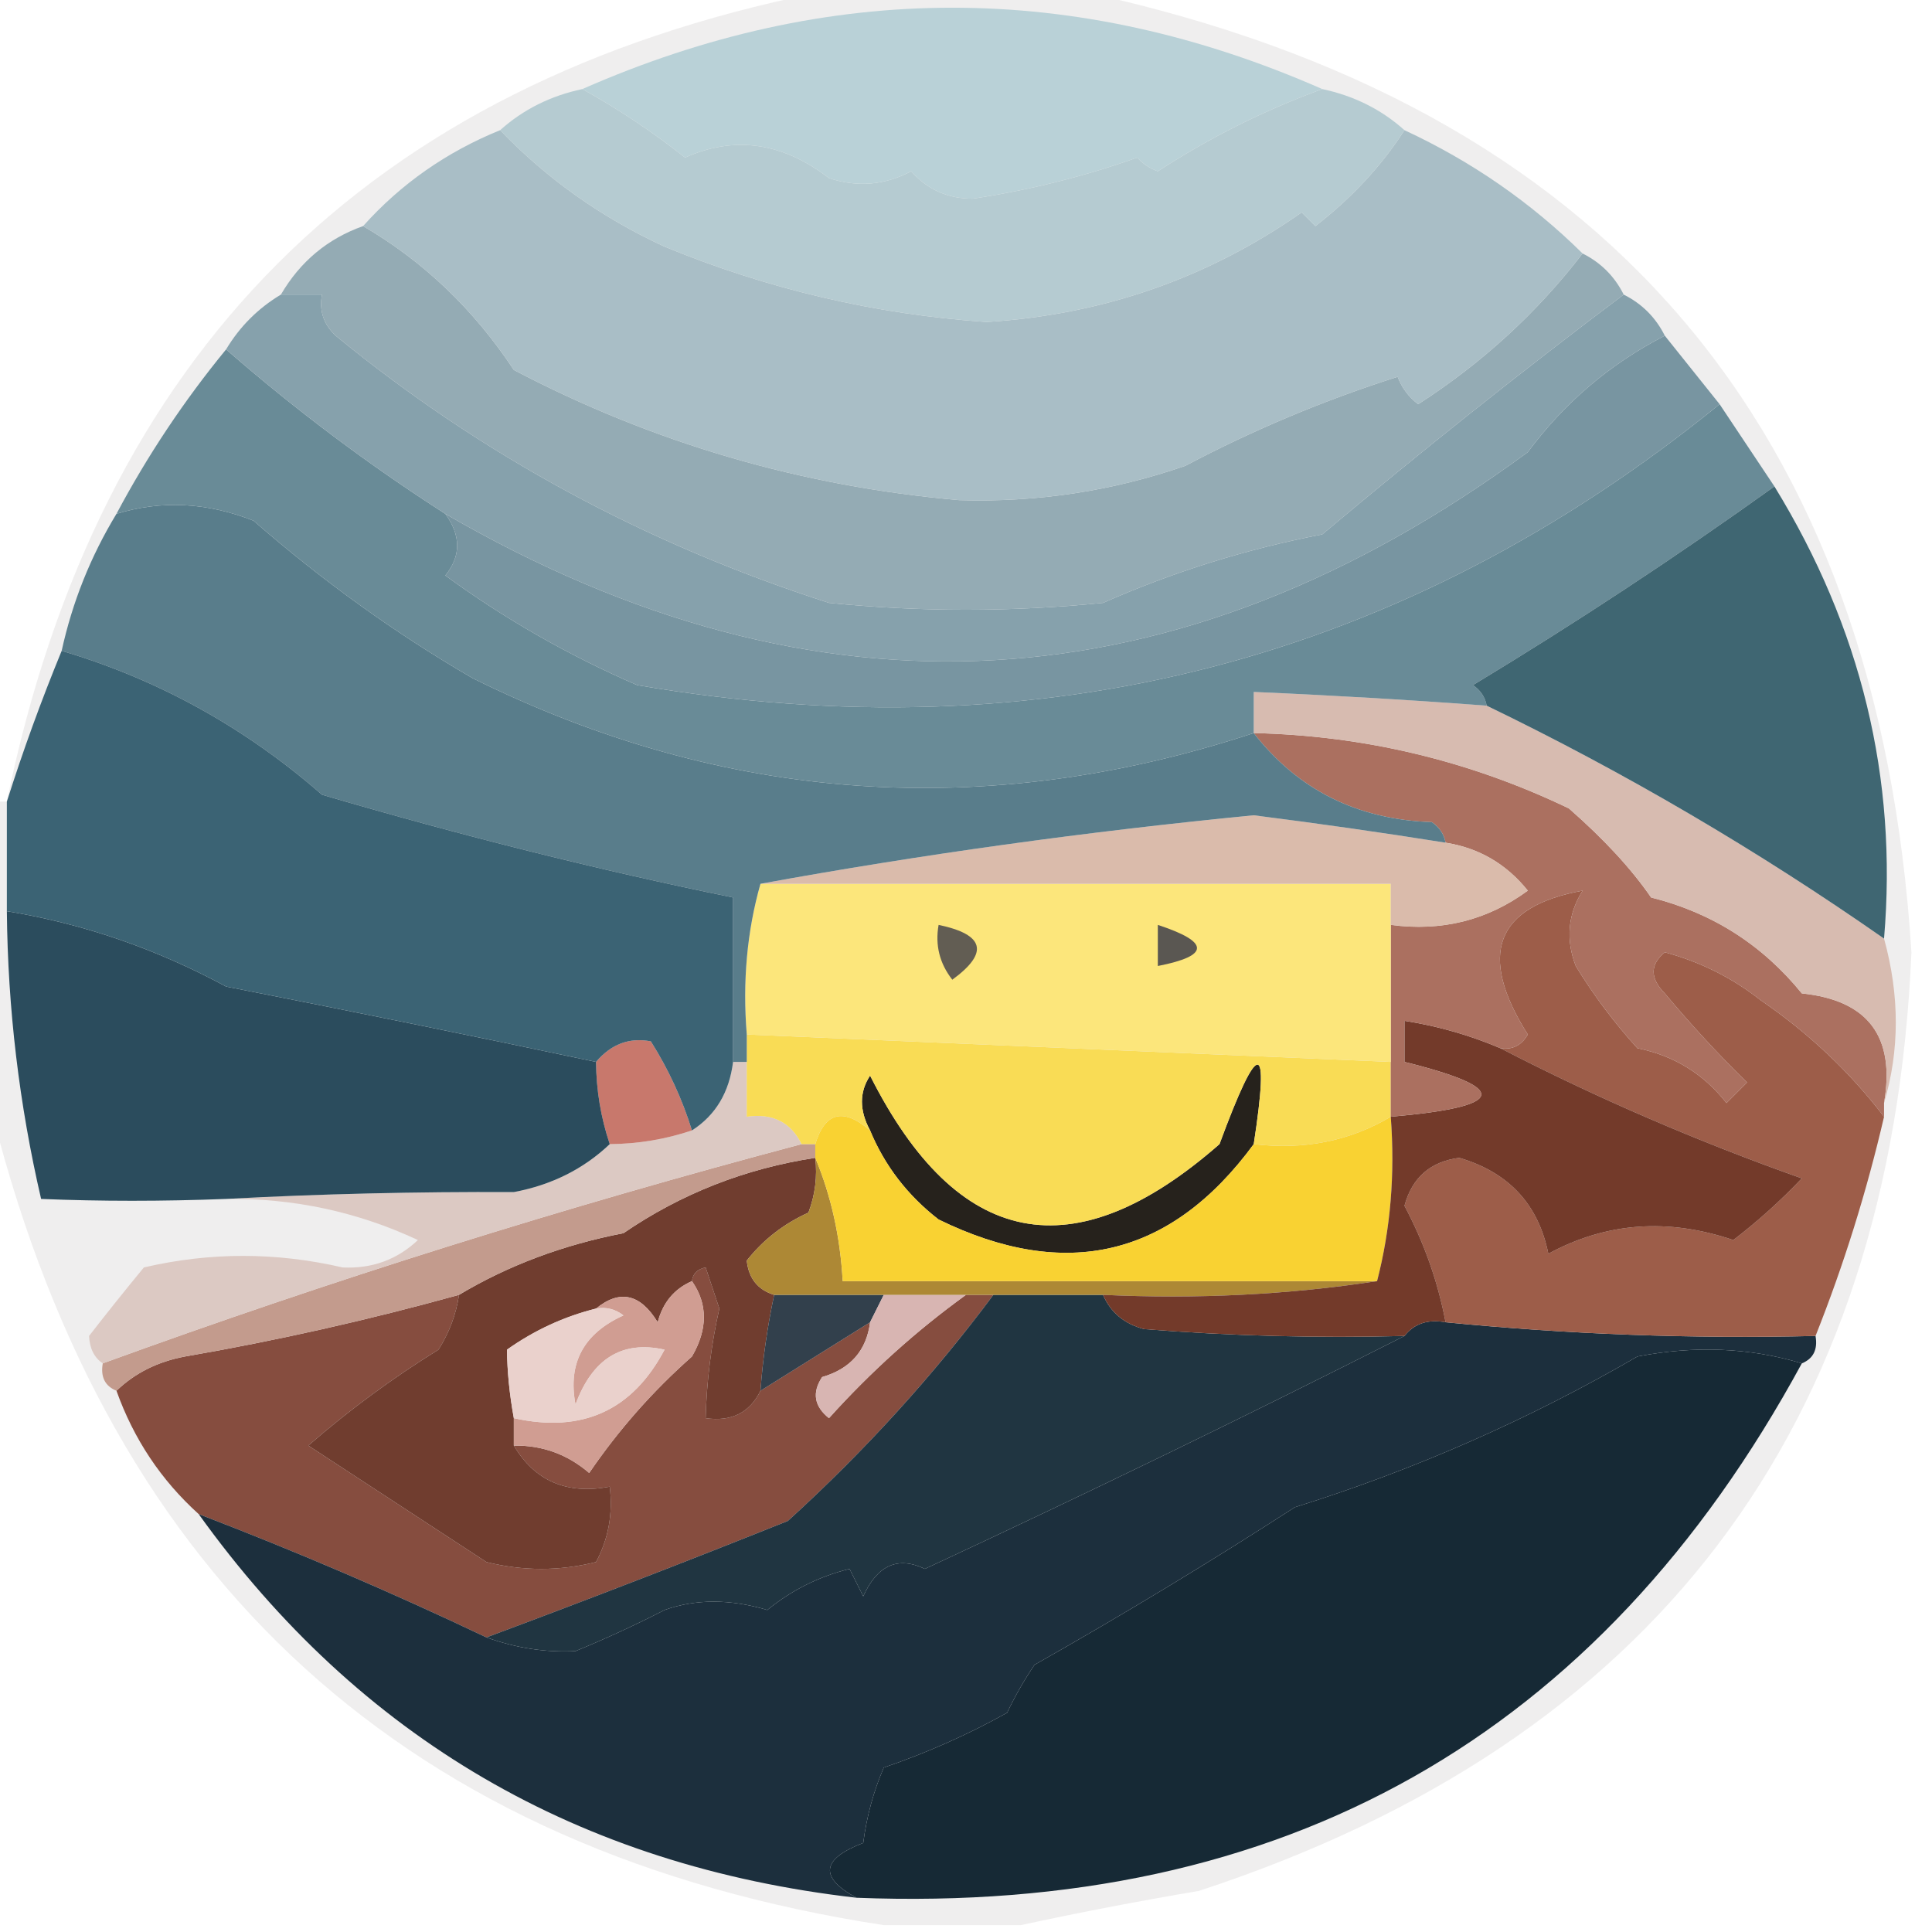 <?xml version="1.0" encoding="UTF-8"?>
<!DOCTYPE svg PUBLIC "-//W3C//DTD SVG 1.1//EN" "http://www.w3.org/Graphics/SVG/1.1/DTD/svg11.dtd">
<svg xmlns="http://www.w3.org/2000/svg" version="1.1" width="141px" height="141px" style="shape-rendering:geometricPrecision; text-rendering:geometricPrecision; image-rendering:optimizeQuality; fill-rule:evenodd; clip-rule:evenodd" xmlns:xlink="http://www.w3.org/1999/xlink">
<g><path style="opacity:0.542" fill="#e1e0e0" d="M 59.5,-0.5 C 66.167,-0.5 72.833,-0.5 79.5,-0.5C 117.071,7.74 137.071,31.073 139.5,69.5C 138.012,104.292 120.678,127.125 87.5,138C 83.012,138.76 78.678,139.594 74.5,140.5C 71.167,140.5 67.833,140.5 64.5,140.5C 29.838,135.173 8.172,115.506 -0.5,81.5C -0.5,73.833 -0.5,66.167 -0.5,58.5C -0.167,58.5 0.167,58.5 0.5,58.5C 7.197,25.802 26.864,6.136 59.5,-0.5 Z"/></g>
<g><path style="opacity:1" fill="#864d3f" d="M 50.5,93.5 C 50.56,92.957 50.893,92.624 51.5,92.5C 51.833,93.5 52.167,94.5 52.5,95.5C 51.905,98.14 51.572,100.807 51.5,103.5C 53.38,103.771 54.713,103.104 55.5,101.5C 58.167,99.833 60.833,98.167 63.5,96.5C 63.238,98.564 62.071,99.897 60,100.5C 59.251,101.635 59.417,102.635 60.5,103.5C 63.555,100.108 66.888,97.108 70.5,94.5C 71.167,94.5 71.833,94.5 72.5,94.5C 68.098,100.409 63.098,105.909 57.5,111C 50.119,113.956 42.786,116.789 35.5,119.5C 28.62,116.227 21.62,113.227 14.5,110.5C 11.759,108.025 9.759,105.025 8.5,101.5C 9.842,100.207 11.509,99.374 13.5,99C 20.194,97.842 26.861,96.342 33.5,94.5C 33.291,95.922 32.791,97.255 32,98.5C 28.662,100.564 25.495,102.897 22.5,105.5C 26.843,108.337 31.176,111.17 35.5,114C 38.167,114.667 40.833,114.667 43.5,114C 44.406,112.301 44.739,110.467 44.5,108.5C 41.37,109.092 39.036,108.092 37.5,105.5C 39.582,105.472 41.416,106.139 43,107.5C 45.151,104.349 47.651,101.516 50.5,99C 51.66,97.002 51.66,95.169 50.5,93.5 Z"/></g>
<g><path style="opacity:1" fill="#703d2f" d="M 59.5,84.5 C 59.657,85.873 59.49,87.207 59,88.5C 57.197,89.313 55.697,90.48 54.5,92C 54.639,93.301 55.305,94.134 56.5,94.5C 56.007,96.806 55.674,99.139 55.5,101.5C 54.713,103.104 53.38,103.771 51.5,103.5C 51.572,100.807 51.905,98.14 52.5,95.5C 52.167,94.5 51.833,93.5 51.5,92.5C 50.893,92.624 50.56,92.957 50.5,93.5C 49.21,94.058 48.377,95.058 48,96.5C 46.73,94.421 45.23,94.088 43.5,95.5C 41.16,96.086 38.993,97.086 37,98.5C 37.019,100.107 37.185,101.774 37.5,103.5C 37.5,104.167 37.5,104.833 37.5,105.5C 39.036,108.092 41.37,109.092 44.5,108.5C 44.739,110.467 44.406,112.301 43.5,114C 40.833,114.667 38.167,114.667 35.5,114C 31.176,111.17 26.843,108.337 22.5,105.5C 25.495,102.897 28.662,100.564 32,98.5C 32.791,97.255 33.291,95.922 33.5,94.5C 37.095,92.351 41.095,90.851 45.5,90C 49.706,87.118 54.373,85.284 59.5,84.5 Z"/></g>
<g><path style="opacity:1" fill="#d09d92" d="M 50.5,93.5 C 51.66,95.169 51.66,97.002 50.5,99C 47.651,101.516 45.151,104.349 43,107.5C 41.416,106.139 39.582,105.472 37.5,105.5C 37.5,104.833 37.5,104.167 37.5,103.5C 42.489,104.609 46.156,102.942 48.5,98.5C 45.409,97.811 43.242,99.145 42,102.5C 41.427,99.482 42.594,97.315 45.5,96C 44.906,95.536 44.239,95.369 43.5,95.5C 45.23,94.088 46.73,94.421 48,96.5C 48.377,95.058 49.21,94.058 50.5,93.5 Z"/></g>
<g><path style="opacity:1" fill="#ead1cc" d="M 43.5,95.5 C 44.239,95.369 44.906,95.536 45.5,96C 42.594,97.315 41.427,99.482 42,102.5C 43.242,99.145 45.409,97.811 48.5,98.5C 46.156,102.942 42.489,104.609 37.5,103.5C 37.185,101.774 37.019,100.107 37,98.5C 38.993,97.086 41.16,96.086 43.5,95.5 Z"/></g>
<g><path style="opacity:1" fill="#162935" d="M 131.5,99.5 C 116.71,126.735 93.71,139.735 62.5,138.5C 59.77,137.009 59.937,135.675 63,134.5C 63.251,132.567 63.751,130.734 64.5,129C 67.648,127.924 70.648,126.591 73.5,125C 74.071,123.795 74.738,122.628 75.5,121.5C 81.99,117.825 88.324,113.992 94.5,110C 103.236,107.269 111.569,103.602 119.5,99C 123.689,98.188 127.689,98.355 131.5,99.5 Z"/></g>
<g><path style="opacity:1" fill="#1c2f3d" d="M 105.5,96.5 C 114.467,97.382 123.467,97.716 132.5,97.5C 132.672,98.492 132.338,99.158 131.5,99.5C 127.689,98.355 123.689,98.188 119.5,99C 111.569,103.602 103.236,107.269 94.5,110C 88.324,113.992 81.99,117.825 75.5,121.5C 74.738,122.628 74.071,123.795 73.5,125C 70.648,126.591 67.648,127.924 64.5,129C 63.751,130.734 63.251,132.567 63,134.5C 59.937,135.675 59.77,137.009 62.5,138.5C 42.23,136.18 26.23,126.847 14.5,110.5C 21.62,113.227 28.62,116.227 35.5,119.5C 37.664,120.278 39.83,120.612 42,120.5C 44.192,119.601 46.358,118.601 48.5,117.5C 50.78,116.689 53.28,116.689 56,117.5C 57.764,116.056 59.764,115.056 62,114.5C 62.333,115.167 62.667,115.833 63,116.5C 64.03,114.224 65.53,113.557 67.5,114.5C 79.275,109.022 90.942,103.355 102.5,97.5C 103.209,96.596 104.209,96.263 105.5,96.5 Z"/></g>
<g><path style="opacity:1" fill="#203541" d="M 72.5,94.5 C 75.167,94.5 77.833,94.5 80.5,94.5C 81.058,95.79 82.058,96.623 83.5,97C 89.825,97.499 96.158,97.666 102.5,97.5C 90.942,103.355 79.275,109.022 67.5,114.5C 65.53,113.557 64.03,114.224 63,116.5C 62.667,115.833 62.333,115.167 62,114.5C 59.764,115.056 57.764,116.056 56,117.5C 53.28,116.689 50.78,116.689 48.5,117.5C 46.358,118.601 44.192,119.601 42,120.5C 39.83,120.612 37.664,120.278 35.5,119.5C 42.786,116.789 50.119,113.956 57.5,111C 63.098,105.909 68.098,100.409 72.5,94.5 Z"/></g>
<g><path style="opacity:1" fill="#32404c" d="M 56.5,94.5 C 59.167,94.5 61.833,94.5 64.5,94.5C 64.167,95.167 63.833,95.833 63.5,96.5C 60.833,98.167 58.167,99.833 55.5,101.5C 55.674,99.139 56.007,96.806 56.5,94.5 Z"/></g>
<g><path style="opacity:1" fill="#d8b5b2" d="M 64.5,94.5 C 66.5,94.5 68.5,94.5 70.5,94.5C 66.888,97.108 63.555,100.108 60.5,103.5C 59.417,102.635 59.251,101.635 60,100.5C 62.071,99.897 63.238,98.564 63.5,96.5C 63.833,95.833 64.167,95.167 64.5,94.5 Z"/></g>
<g><path style="opacity:1" fill="#ad8835" d="M 59.5,84.5 C 60.657,87.273 61.324,90.273 61.5,93.5C 74.5,93.5 87.5,93.5 100.5,93.5C 94.021,94.491 87.354,94.824 80.5,94.5C 77.833,94.5 75.167,94.5 72.5,94.5C 71.833,94.5 71.167,94.5 70.5,94.5C 68.5,94.5 66.5,94.5 64.5,94.5C 61.833,94.5 59.167,94.5 56.5,94.5C 55.305,94.134 54.639,93.301 54.5,92C 55.697,90.48 57.197,89.313 59,88.5C 59.49,87.207 59.657,85.873 59.5,84.5 Z"/></g>
<g><path style="opacity:1" fill="#9d5d49" d="M 137.5,81.5 C 136.228,86.982 134.561,92.315 132.5,97.5C 123.467,97.716 114.467,97.382 105.5,96.5C 104.939,93.538 103.939,90.705 102.5,88C 103.058,85.942 104.391,84.775 106.5,84.5C 110.107,85.56 112.274,87.893 113,91.5C 117.212,89.21 121.712,88.876 126.5,90.5C 128.27,89.144 129.936,87.644 131.5,86C 123.859,83.295 116.526,80.129 109.5,76.5C 110.376,76.631 111.043,76.297 111.5,75.5C 107.808,69.661 109.141,66.161 115.5,65C 114.424,66.726 114.257,68.559 115,70.5C 116.308,72.641 117.808,74.641 119.5,76.5C 122.166,77.039 124.333,78.372 126,80.5C 126.5,80 127,79.5 127.5,79C 125.416,76.956 123.416,74.789 121.5,72.5C 120.41,71.391 120.41,70.391 121.5,69.5C 124.088,70.194 126.421,71.36 128.5,73C 131.999,75.396 134.999,78.229 137.5,81.5 Z"/></g>
<g><path style="opacity:1" fill="#26221c" d="M 91.5,83.5 C 85.466,91.717 77.799,93.55 68.5,89C 66.234,87.242 64.568,85.075 63.5,82.5C 62.708,81.033 62.708,79.7 63.5,78.5C 69.875,91.151 78.375,92.818 89,83.5C 91.856,75.764 92.689,75.764 91.5,83.5 Z"/></g>
<g><path style="opacity:1" fill="#c39b8d" d="M 58.5,83.5 C 58.833,83.5 59.167,83.5 59.5,83.5C 59.5,83.833 59.5,84.167 59.5,84.5C 54.373,85.284 49.706,87.118 45.5,90C 41.095,90.851 37.095,92.351 33.5,94.5C 26.861,96.342 20.194,97.842 13.5,99C 11.509,99.374 9.842,100.207 8.5,101.5C 7.662,101.158 7.328,100.492 7.5,99.5C 24.137,93.439 41.136,88.106 58.5,83.5 Z"/></g>
<g><path style="opacity:1" fill="#f9d232" d="M 63.5,82.5 C 64.568,85.075 66.234,87.242 68.5,89C 77.799,93.55 85.466,91.717 91.5,83.5C 95.178,83.94 98.512,83.273 101.5,81.5C 101.817,85.702 101.483,89.702 100.5,93.5C 87.5,93.5 74.5,93.5 61.5,93.5C 61.324,90.273 60.657,87.273 59.5,84.5C 59.5,84.167 59.5,83.833 59.5,83.5C 60.211,81.158 61.544,80.825 63.5,82.5 Z"/></g>
<g><path style="opacity:1" fill="#dcc9c3" d="M 53.5,77.5 C 53.833,77.5 54.167,77.5 54.5,77.5C 54.5,78.833 54.5,80.167 54.5,81.5C 56.38,81.229 57.713,81.896 58.5,83.5C 41.136,88.106 24.137,93.439 7.5,99.5C 6.876,99.083 6.543,98.416 6.5,97.5C 7.787,95.84 9.12,94.174 10.5,92.5C 15.318,91.376 20.151,91.376 25,92.5C 27.145,92.604 28.979,91.937 30.5,90.5C 26.085,88.436 21.419,87.436 16.5,87.5C 23.323,87.133 30.323,86.967 37.5,87C 40.256,86.483 42.589,85.316 44.5,83.5C 46.565,83.483 48.565,83.15 50.5,82.5C 52.223,81.395 53.223,79.728 53.5,77.5 Z"/></g>
<g><path style="opacity:1" fill="#733a2a" d="M 109.5,76.5 C 116.526,80.129 123.859,83.295 131.5,86C 129.936,87.644 128.27,89.144 126.5,90.5C 121.712,88.876 117.212,89.21 113,91.5C 112.274,87.893 110.107,85.56 106.5,84.5C 104.391,84.775 103.058,85.942 102.5,88C 103.939,90.705 104.939,93.538 105.5,96.5C 104.209,96.263 103.209,96.596 102.5,97.5C 96.158,97.666 89.825,97.499 83.5,97C 82.058,96.623 81.058,95.79 80.5,94.5C 87.354,94.824 94.021,94.491 100.5,93.5C 101.483,89.702 101.817,85.702 101.5,81.5C 109.961,80.766 110.295,79.433 102.5,77.5C 102.5,76.5 102.5,75.5 102.5,74.5C 104.921,74.878 107.254,75.545 109.5,76.5 Z"/></g>
<g><path style="opacity:1" fill="#c8786c" d="M 50.5,82.5 C 48.565,83.15 46.565,83.483 44.5,83.5C 43.85,81.565 43.517,79.565 43.5,77.5C 44.601,76.2 45.934,75.7 47.5,76C 48.793,78.052 49.793,80.219 50.5,82.5 Z"/></g>
<g><path style="opacity:1" fill="#2b4c5d" d="M 0.5,66.5 C 6.071,67.413 11.404,69.246 16.5,72C 25.625,73.791 34.625,75.625 43.5,77.5C 43.517,79.565 43.85,81.565 44.5,83.5C 42.589,85.316 40.256,86.483 37.5,87C 30.323,86.967 23.323,87.133 16.5,87.5C 11.849,87.679 7.349,87.679 3,87.5C 1.4,80.603 0.567,73.603 0.5,66.5 Z"/></g>
<g><path style="opacity:1" fill="#f9dc55" d="M 54.5,75.5 C 70.167,76.167 85.833,76.833 101.5,77.5C 101.5,78.833 101.5,80.167 101.5,81.5C 98.512,83.273 95.178,83.94 91.5,83.5C 92.689,75.764 91.856,75.764 89,83.5C 78.375,92.818 69.875,91.151 63.5,78.5C 62.708,79.7 62.708,81.033 63.5,82.5C 61.544,80.825 60.211,81.158 59.5,83.5C 59.167,83.5 58.833,83.5 58.5,83.5C 57.713,81.896 56.38,81.229 54.5,81.5C 54.5,80.167 54.5,78.833 54.5,77.5C 54.5,76.833 54.5,76.167 54.5,75.5 Z"/></g>
<g><path style="opacity:1" fill="#ab7060" d="M 91.5,53.5 C 99.576,53.683 107.242,55.517 114.5,59C 117.061,61.243 119.061,63.409 120.5,65.5C 124.944,66.61 128.611,68.944 131.5,72.5C 136.339,72.999 138.339,75.665 137.5,80.5C 137.5,80.833 137.5,81.167 137.5,81.5C 134.999,78.229 131.999,75.396 128.5,73C 126.421,71.36 124.088,70.194 121.5,69.5C 120.41,70.391 120.41,71.391 121.5,72.5C 123.416,74.789 125.416,76.956 127.5,79C 127,79.5 126.5,80 126,80.5C 124.333,78.372 122.166,77.039 119.5,76.5C 117.808,74.641 116.308,72.641 115,70.5C 114.257,68.559 114.424,66.726 115.5,65C 109.141,66.161 107.808,69.661 111.5,75.5C 111.043,76.297 110.376,76.631 109.5,76.5C 107.254,75.545 104.921,74.878 102.5,74.5C 102.5,75.5 102.5,76.5 102.5,77.5C 110.295,79.433 109.961,80.766 101.5,81.5C 101.5,80.167 101.5,78.833 101.5,77.5C 101.5,74.167 101.5,70.833 101.5,67.5C 105.219,67.998 108.553,67.164 111.5,65C 109.937,63.053 107.937,61.886 105.5,61.5C 105.389,60.883 105.056,60.383 104.5,60C 99.061,59.812 94.728,57.646 91.5,53.5 Z"/></g>
<g><path style="opacity:1" fill="#fce67b" d="M 55.5,64.5 C 70.833,64.5 86.167,64.5 101.5,64.5C 101.5,65.5 101.5,66.5 101.5,67.5C 101.5,70.833 101.5,74.167 101.5,77.5C 85.833,76.833 70.167,76.167 54.5,75.5C 54.185,71.629 54.518,67.962 55.5,64.5 Z"/></g>
<g><path style="opacity:1" fill="#5a5752" d="M 84.5,67.5 C 88.31,68.754 88.31,69.754 84.5,70.5C 84.5,69.5 84.5,68.5 84.5,67.5 Z"/></g>
<g><path style="opacity:1" fill="#625d53" d="M 68.5,67.5 C 71.861,68.203 72.194,69.537 69.5,71.5C 68.571,70.311 68.238,68.978 68.5,67.5 Z"/></g>
<g><path style="opacity:1" fill="#d7bbb0" d="M 108.5,51.5 C 118.592,56.382 128.259,62.048 137.5,68.5C 138.644,72.648 138.644,76.648 137.5,80.5C 138.339,75.665 136.339,72.999 131.5,72.5C 128.611,68.944 124.944,66.61 120.5,65.5C 119.061,63.409 117.061,61.243 114.5,59C 107.242,55.517 99.576,53.683 91.5,53.5C 91.5,52.5 91.5,51.5 91.5,50.5C 97.159,50.742 102.825,51.075 108.5,51.5 Z"/></g>
<g><path style="opacity:1" fill="#dabbab" d="M 105.5,61.5 C 107.937,61.886 109.937,63.053 111.5,65C 108.553,67.164 105.219,67.998 101.5,67.5C 101.5,66.5 101.5,65.5 101.5,64.5C 86.167,64.5 70.833,64.5 55.5,64.5C 67.186,62.369 79.186,60.702 91.5,59.5C 96.199,60.096 100.866,60.762 105.5,61.5 Z"/></g>
<g><path style="opacity:1" fill="#597d8b" d="M 91.5,53.5 C 94.728,57.646 99.061,59.812 104.5,60C 105.056,60.383 105.389,60.883 105.5,61.5C 100.866,60.762 96.199,60.096 91.5,59.5C 79.186,60.702 67.186,62.369 55.5,64.5C 54.518,67.962 54.185,71.629 54.5,75.5C 54.5,76.167 54.5,76.833 54.5,77.5C 54.167,77.5 53.833,77.5 53.5,77.5C 53.5,73.5 53.5,69.5 53.5,65.5C 43.8,63.523 33.8,61.023 23.5,58C 17.865,53.08 11.532,49.58 4.5,47.5C 5.282,43.937 6.616,40.603 8.5,37.5C 11.77,36.494 15.104,36.661 18.5,38C 23.535,42.393 28.868,46.227 34.5,49.5C 52.918,58.616 71.918,59.949 91.5,53.5 Z"/></g>
<g><path style="opacity:1" fill="#3b6374" d="M 4.5,47.5 C 11.532,49.58 17.865,53.08 23.5,58C 33.8,61.023 43.8,63.523 53.5,65.5C 53.5,69.5 53.5,73.5 53.5,77.5C 53.223,79.728 52.223,81.395 50.5,82.5C 49.793,80.219 48.793,78.052 47.5,76C 45.934,75.7 44.601,76.2 43.5,77.5C 34.625,75.625 25.625,73.791 16.5,72C 11.404,69.246 6.071,67.413 0.5,66.5C 0.5,63.833 0.5,61.167 0.5,58.5C 1.68,54.783 3.013,51.117 4.5,47.5 Z"/></g>
<g><path style="opacity:1" fill="#698b97" d="M 16.5,25.5 C 21.578,29.92 26.911,33.92 32.5,37.5C 33.652,39.086 33.652,40.586 32.5,42C 36.841,45.172 41.508,47.839 46.5,50C 76.087,55.072 102.42,48.239 125.5,29.5C 126.833,31.5 128.167,33.5 129.5,35.5C 122.383,40.603 115.05,45.437 107.5,50C 108.056,50.383 108.389,50.883 108.5,51.5C 102.825,51.075 97.159,50.742 91.5,50.5C 91.5,51.5 91.5,52.5 91.5,53.5C 71.918,59.949 52.918,58.616 34.5,49.5C 28.868,46.227 23.535,42.393 18.5,38C 15.104,36.661 11.77,36.494 8.5,37.5C 10.774,33.228 13.441,29.228 16.5,25.5 Z"/></g>
<g><path style="opacity:1" fill="#3f6672" d="M 129.5,35.5 C 135.829,45.811 138.496,56.811 137.5,68.5C 128.259,62.048 118.592,56.382 108.5,51.5C 108.389,50.883 108.056,50.383 107.5,50C 115.05,45.437 122.383,40.603 129.5,35.5 Z"/></g>
<g><path style="opacity:1" fill="#7895a1" d="M 121.5,24.5 C 122.833,26.167 124.167,27.833 125.5,29.5C 102.42,48.239 76.087,55.072 46.5,50C 41.508,47.839 36.841,45.172 32.5,42C 33.652,40.586 33.652,39.086 32.5,37.5C 59.645,53.234 85.978,51.734 111.5,33C 114.179,29.382 117.512,26.549 121.5,24.5 Z"/></g>
<g><path style="opacity:1" fill="#86a1ac" d="M 20.5,21.5 C 21.5,21.5 22.5,21.5 23.5,21.5C 23.281,22.675 23.614,23.675 24.5,24.5C 35.102,33.196 47.102,39.696 60.5,44C 67.167,44.667 73.833,44.667 80.5,44C 85.619,41.739 90.952,40.072 96.5,39C 103.733,32.922 111.066,27.089 118.5,21.5C 119.833,22.167 120.833,23.167 121.5,24.5C 117.512,26.549 114.179,29.382 111.5,33C 85.978,51.734 59.645,53.234 32.5,37.5C 26.911,33.92 21.578,29.92 16.5,25.5C 17.5,23.833 18.833,22.5 20.5,21.5 Z"/></g>
<g><path style="opacity:1" fill="#94abb4" d="M 26.5,16.5 C 30.909,19.072 34.575,22.572 37.5,27C 47.675,32.333 58.508,35.499 70,36.5C 75.659,36.677 81.159,35.844 86.5,34C 91.463,31.376 96.63,29.209 102,27.5C 102.308,28.308 102.808,28.975 103.5,29.5C 108.172,26.492 112.172,22.825 115.5,18.5C 116.833,19.167 117.833,20.167 118.5,21.5C 111.066,27.089 103.733,32.922 96.5,39C 90.952,40.072 85.619,41.739 80.5,44C 73.833,44.667 67.167,44.667 60.5,44C 47.102,39.696 35.102,33.196 24.5,24.5C 23.614,23.675 23.281,22.675 23.5,21.5C 22.5,21.5 21.5,21.5 20.5,21.5C 21.911,19.086 23.911,17.419 26.5,16.5 Z"/></g>
<g><path style="opacity:1" fill="#a9bec6" d="M 36.5,9.5 C 39.906,13.048 43.906,15.882 48.5,18C 56.056,21.11 63.889,22.944 72,23.5C 80.475,22.97 88.142,20.303 95,15.5C 95.333,15.833 95.667,16.167 96,16.5C 98.656,14.441 100.822,12.107 102.5,9.5C 107.394,11.773 111.727,14.773 115.5,18.5C 112.172,22.825 108.172,26.492 103.5,29.5C 102.808,28.975 102.308,28.308 102,27.5C 96.63,29.209 91.463,31.376 86.5,34C 81.159,35.844 75.659,36.677 70,36.5C 58.508,35.499 47.675,32.333 37.5,27C 34.575,22.572 30.909,19.072 26.5,16.5C 29.256,13.421 32.59,11.088 36.5,9.5 Z"/></g>
<g><path style="opacity:1" fill="#b5cbd1" d="M 42.5,6.5 C 45.129,7.96 47.629,9.626 50,11.5C 53.606,9.884 57.106,10.384 60.5,13C 62.568,13.687 64.567,13.52 66.5,12.5C 67.688,13.84 69.188,14.507 71,14.5C 75.127,13.876 79.127,12.876 83,11.5C 83.414,11.957 83.914,12.291 84.5,12.5C 88.289,10.037 92.289,8.037 96.5,6.5C 98.819,6.992 100.819,7.992 102.5,9.5C 100.822,12.107 98.656,14.441 96,16.5C 95.667,16.167 95.333,15.833 95,15.5C 88.142,20.303 80.475,22.97 72,23.5C 63.889,22.944 56.056,21.11 48.5,18C 43.906,15.882 39.906,13.048 36.5,9.5C 38.181,7.992 40.181,6.992 42.5,6.5 Z"/></g>
<g><path style="opacity:1" fill="#b9d1d7" d="M 96.5,6.5 C 92.289,8.037 88.289,10.037 84.5,12.5C 83.914,12.291 83.414,11.957 83,11.5C 79.127,12.876 75.127,13.876 71,14.5C 69.188,14.507 67.688,13.84 66.5,12.5C 64.567,13.52 62.568,13.687 60.5,13C 57.106,10.384 53.606,9.884 50,11.5C 47.629,9.626 45.129,7.96 42.5,6.5C 60.497,-1.417 78.497,-1.417 96.5,6.5 Z"/></g>
</svg>
